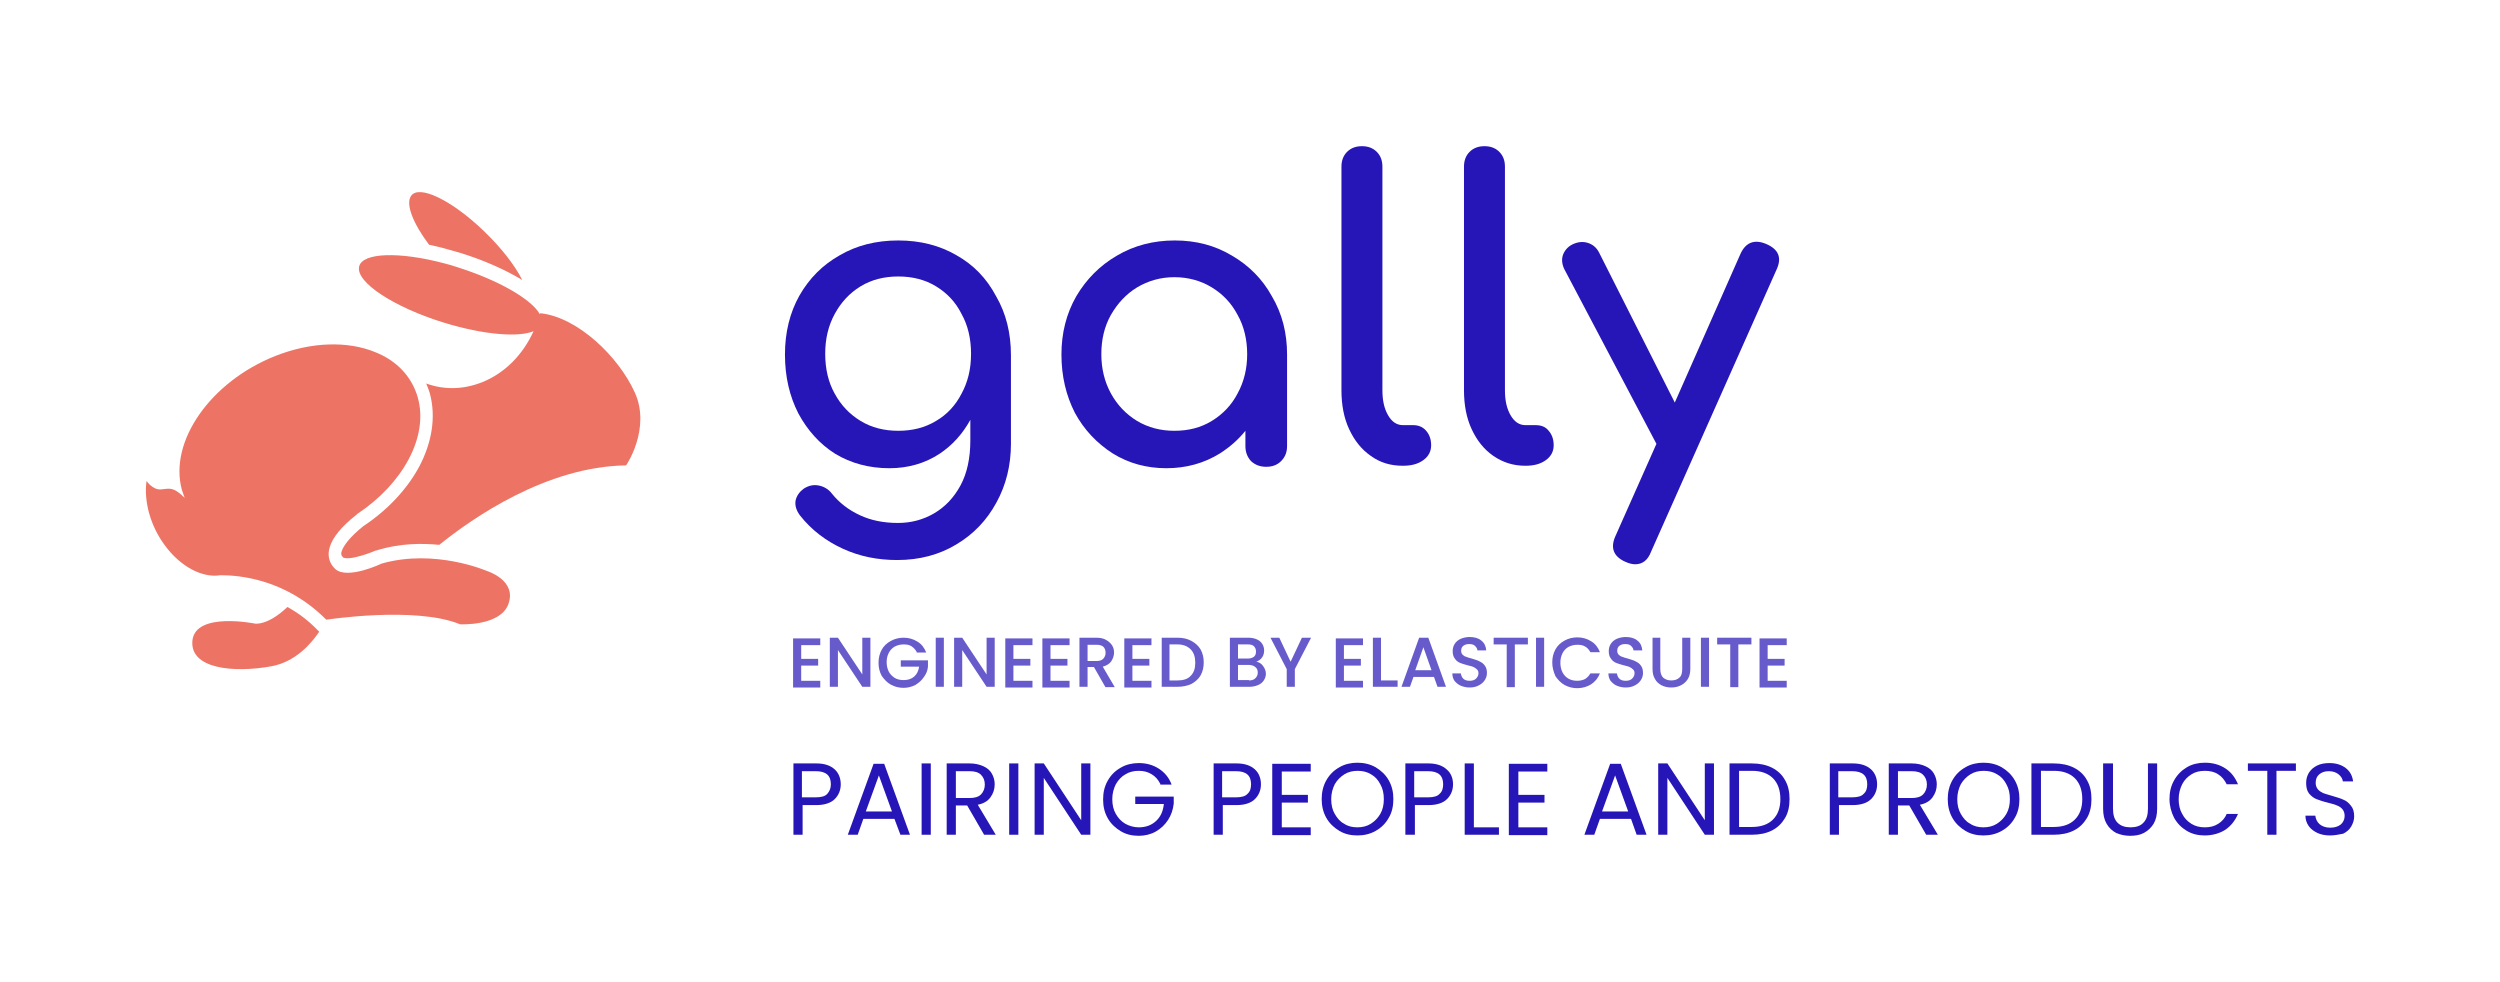 <?xml version="1.0" encoding="utf-8"?>
<!-- Generator: Adobe Illustrator 27.1.1, SVG Export Plug-In . SVG Version: 6.00 Build 0)  -->
<svg version="1.1" id="Logo" xmlns="http://www.w3.org/2000/svg" xmlns:xlink="http://www.w3.org/1999/xlink" x="0px" y="0px"
	 viewBox="0 0 708 278" style="enable-background:new 0 0 708 278;" xml:space="preserve">
<style type="text/css">
	.st0{fill-rule:evenodd;clip-rule:evenodd;fill:#ED7465;}
	.st1{fill:#2716B7;}
	.st2{opacity:0.7;}
</style>
<g>
	<g>
		<path class="st0" d="M81.4,171.9c-5.7,5.4-9.2,4.7-9.2,4.7s-16.7-3.4-17.7,4.7c-0.9,8.2,11.8,9.3,22.3,7.4
			c6.7-1.2,11.2-6.2,13.6-9.8l-0.5-0.5C87.2,175.6,84.3,173.5,81.4,171.9z"/>
		<path class="st0" d="M130.3,71.6c6.8,2.1,13,4.9,17.6,7.7c-2.1-4.2-6-9.2-11-14c-9.1-8.7-18.3-13.1-20.5-9.8
			c-1.6,2.3,0.6,7.8,5.1,13.8C124.3,69.9,127.3,70.7,130.3,71.6z"/>
		<path class="st0" d="M137.9,161.7c0,0-14.7-6.4-29.8-2.1c0,0-9.8,4.7-13.2,1.5c-3.3-3.2-2.6-8.5,5.9-15.2c0.1-0.1,0.3-0.2,0.3-0.3
			c12.9-8.5,20.4-21.9,17.2-33.1c-1.7-5.9-6-10.4-12.1-12.8c-7.6-3.1-17.8-3-28.2,1.1c-18.4,7.3-30.2,24.2-26.5,37.9
			c0.3,0.8,0.5,1.5,0.8,2.3c-3.3-3.3-4.3-2.6-6.7-2.4c-2.4,0.2-4.1-2.4-4.1-2.4c-0.8,5.6,1,12.7,5.3,18.4c3.8,5.1,8.8,8.1,13.2,8.4
			c0.8,0.1,1.7,0,2.5-0.1c5.3,0,18.5,1.1,29.9,12.6c0,0,25.3-3.9,37.9,1.3c0,0,11.5,0.6,13.7-5.8
			C146.4,164.3,137.9,161.7,137.9,161.7z"/>
		<path class="st0" d="M179.8,111.2c-4.6-10.2-16.2-21.4-26.8-22.5c0,0.1-0.1,0.2-0.1,0.3c-2.4-4.3-11.8-9.7-23.6-13.4
			c-1.1-0.4-2.3-0.7-3.4-1c0,0,0,0,0,0c0,0,0,0,0,0c-12.8-3.4-23.3-3.1-24.2,0.9c-1,4.4,9.8,11.5,24.1,15.9
			c11.1,3.4,21,4.2,25.3,2.4c-3,6.6-8.1,11.9-14.7,14.5c-5.4,2.1-10.8,2.1-15.7,0.3c0.4,0.9,0.7,1.8,1,2.7l0,0l0,0
			c1.9,6.9,0.5,14.2-2.9,20.7c-3.4,6.4-8.9,12.3-15.6,16.8l0,0l-0.3,0.2c-4,3.2-5.6,5.6-6.1,7c-0.2,0.6-0.2,1-0.1,1.1
			c0,0.2,0.2,0.5,0.5,0.8l0,0c0.1,0,0.4,0.2,1.1,0.2c1,0,2.2-0.2,3.5-0.6c1.3-0.3,2.5-0.8,3.4-1.1c0.4-0.2,0.8-0.3,1-0.4
			c0.1-0.1,0.2-0.1,0.3-0.1l0.1,0l0,0l0,0h0l0,0h0l0.3-0.1l0.3-0.1c6.1-1.8,12.1-1.9,17.2-1.4c9.3-7.5,30.3-22.2,52.9-22.5
			C177.3,131.9,184.4,121.4,179.8,111.2z"/>
	</g>
	<g>
		<path class="st1" d="M270.9,72.3c-4.8-2.8-10.3-4.2-16.5-4.2c-6.3,0-11.8,1.4-16.6,4.2c-4.8,2.7-8.6,6.5-11.4,11.4
			c-2.7,4.8-4.1,10.4-4.1,16.7c0,6.3,1.3,11.8,3.8,16.7c2.6,4.8,6,8.6,10.4,11.4c4.5,2.7,9.6,4.1,15.4,4.1c5.3,0,10.1-1.4,14.2-4.1
			c3.6-2.4,6.5-5.6,8.7-9.6v5.8c0,5-0.9,9.3-2.8,12.8c-1.9,3.5-4.4,6.1-7.5,7.9c-3.1,1.8-6.5,2.7-10.2,2.7c-4,0-7.6-0.7-10.8-2.2
			s-5.8-3.5-7.9-6.1c-0.9-1.2-2.2-2-3.7-2.3c-1.5-0.3-2.9,0-4.3,0.9c-1.2,0.9-2,2-2.3,3.4c-0.2,1.4,0.2,2.7,1.2,4.1
			c3.3,4.2,7.4,7.3,12.2,9.5c4.8,2.2,9.9,3.2,15.4,3.2c6.3,0,11.9-1.5,16.7-4.4c4.9-2.9,8.7-6.9,11.4-11.9
			c2.7-4.9,4.1-10.5,4.1-16.6v-25.1c0-6.3-1.4-11.9-4.2-16.7C279.4,78.8,275.7,75,270.9,72.3z M265.1,119.2
			c-3.1,1.9-6.7,2.8-10.7,2.8c-4,0-7.6-0.9-10.7-2.8c-3.1-1.9-5.5-4.4-7.3-7.7c-1.8-3.2-2.7-7-2.7-11.3s0.9-8,2.7-11.3
			c1.8-3.3,4.2-5.9,7.3-7.8c3.1-1.9,6.7-2.8,10.7-2.8c4,0,7.6,0.9,10.7,2.8c3.1,1.9,5.5,4.4,7.2,7.8c1.8,3.2,2.7,7,2.7,11.3
			s-0.9,8-2.7,11.3C270.6,114.8,268.2,117.4,265.1,119.2z"/>
		<path class="st1" d="M348.9,72.4c-4.8-2.9-10.2-4.3-16.2-4.3c-6,0-11.5,1.4-16.4,4.3c-4.8,2.8-8.6,6.6-11.5,11.5
			c-2.8,4.9-4.2,10.4-4.2,16.5c0,6.1,1.3,11.6,3.8,16.5c2.6,4.8,6.2,8.6,10.7,11.5c4.5,2.8,9.6,4.2,15.2,4.2
			c5.6,0,10.7-1.4,15.2-4.2c2.8-1.8,5.2-3.9,7.2-6.4v4.3c0,1.7,0.5,3.1,1.6,4.3c1.2,1.1,2.6,1.6,4.3,1.6c1.7,0,3.1-0.5,4.2-1.6
			c1.2-1.2,1.7-2.6,1.7-4.3v-25.9c0-6.1-1.4-11.6-4.3-16.5C357.5,79,353.7,75.2,348.9,72.4z M343.2,119.2c-3.1,1.9-6.6,2.8-10.6,2.8
			c-3.9,0-7.4-0.9-10.6-2.8c-3.1-1.9-5.6-4.5-7.4-7.8c-1.8-3.3-2.7-7-2.7-11.1c0-4.2,0.9-7.9,2.7-11.1c1.9-3.3,4.3-5.9,7.4-7.8
			c3.2-1.9,6.7-2.9,10.6-2.9c3.9,0,7.5,1,10.6,2.9c3.1,1.9,5.5,4.4,7.3,7.8c1.8,3.2,2.7,7,2.7,11.1c0,4.1-0.9,7.8-2.7,11.1
			C348.8,114.7,346.3,117.3,343.2,119.2z"/>
		<path class="st1" d="M400.2,120.4h-2.9c-1.7,0-3.1-0.9-4.2-2.8c-1.1-1.9-1.6-4.2-1.6-7.1V47.2c0-1.7-0.5-3.1-1.6-4.2
			c-1.1-1.1-2.5-1.6-4.2-1.6c-1.7,0-3.1,0.5-4.2,1.6c-1.1,1.1-1.6,2.5-1.6,4.2v63.3c0,4.2,0.7,7.9,2.2,11.1c1.5,3.2,3.5,5.7,6.1,7.5
			c2.6,1.9,5.6,2.8,9,2.8h0.2c2.3,0,4.2-0.5,5.7-1.6c1.5-1.1,2.2-2.5,2.2-4.2s-0.5-3.1-1.5-4.2C402.9,120.9,401.7,120.4,400.2,120.4
			z"/>
		<path class="st1" d="M434.9,120.4H432c-1.7,0-3.1-0.9-4.2-2.8c-1.1-1.9-1.6-4.2-1.6-7.1V47.2c0-1.7-0.5-3.1-1.6-4.2
			c-1.1-1.1-2.5-1.6-4.2-1.6s-3.1,0.5-4.2,1.6c-1.1,1.1-1.6,2.5-1.6,4.2v63.3c0,4.2,0.7,7.9,2.2,11.1c1.5,3.2,3.5,5.7,6.1,7.5
			s5.6,2.8,9,2.8h0.2c2.3,0,4.2-0.5,5.7-1.6s2.2-2.5,2.2-4.2s-0.5-3.1-1.5-4.2C437.7,120.9,436.5,120.4,434.9,120.4z"/>
		<path class="st1" d="M500.2,69.1c-3.3-1.4-5.8-0.5-7.3,2.8L474.3,114L453,71.8c-0.7-1.5-1.7-2.4-3-2.9c-1.3-0.5-2.7-0.5-4.2,0.1
			c-1.5,0.6-2.5,1.6-3.1,3c-0.5,1.3-0.4,2.7,0.3,4.2l26.1,49.5l-11.6,26.1c-1.5,3.3-0.6,5.8,2.8,7.3c1.1,0.5,2,0.7,2.8,0.7
			c2.1,0,3.6-1.2,4.5-3.6l35.5-79.8C504.7,73,503.7,70.6,500.2,69.1z"/>
	</g>
	<g class="st2">
		<path class="st1" d="M226.9,182.5v4.1h4.8v1.9h-4.8v4.3h5.4v1.9h-7.7v-13.9h7.7v1.9H226.9z"/>
		<path class="st1" d="M246.5,194.5h-2.3l-6.9-10.4v10.4h-2.3v-13.9h2.3l6.9,10.4v-10.4h2.3V194.5z"/>
		<path class="st1" d="M259.6,184.6c-0.4-0.7-0.9-1.2-1.5-1.6c-0.6-0.4-1.4-0.5-2.2-0.5c-0.9,0-1.7,0.2-2.5,0.6
			c-0.7,0.4-1.3,1-1.7,1.8c-0.4,0.8-0.6,1.6-0.6,2.6c0,1,0.2,1.9,0.6,2.7c0.4,0.8,1,1.3,1.7,1.8c0.7,0.4,1.5,0.6,2.5,0.6
			c1.2,0,2.2-0.3,3-1c0.8-0.7,1.2-1.6,1.4-2.8h-5.2v-1.8h7.7v1.8c-0.1,1.1-0.5,2.1-1.2,3c-0.6,0.9-1.4,1.6-2.4,2.2
			c-1,0.5-2.1,0.8-3.3,0.8c-1.3,0-2.5-0.3-3.6-0.9c-1.1-0.6-1.9-1.5-2.6-2.5c-0.6-1.1-0.9-2.3-0.9-3.7c0-1.4,0.3-2.6,0.9-3.7
			c0.6-1.1,1.5-1.9,2.6-2.5c1.1-0.6,2.3-0.9,3.6-0.9c1.5,0,2.8,0.4,3.9,1.1c1.2,0.7,2,1.8,2.5,3.1H259.6z"/>
		<path class="st1" d="M267.3,180.6v13.9H265v-13.9H267.3z"/>
		<path class="st1" d="M281.7,194.5h-2.3l-6.9-10.4v10.4h-2.3v-13.9h2.3l6.9,10.4v-10.4h2.3V194.5z"/>
		<path class="st1" d="M287,182.5v4.1h4.8v1.9H287v4.3h5.4v1.9h-7.7v-13.9h7.7v1.9H287z"/>
		<path class="st1" d="M297.5,182.5v4.1h4.8v1.9h-4.8v4.3h5.4v1.9h-7.7v-13.9h7.7v1.9H297.5z"/>
		<path class="st1" d="M313,194.5l-3.2-5.6H308v5.6h-2.3v-13.9h4.8c1.1,0,2,0.2,2.7,0.6c0.7,0.4,1.3,0.9,1.7,1.5
			c0.4,0.6,0.6,1.3,0.6,2.1c0,0.9-0.3,1.7-0.8,2.5c-0.5,0.7-1.3,1.2-2.4,1.5l3.4,5.8H313z M308,187.2h2.5c0.9,0,1.5-0.2,1.9-0.6
			c0.4-0.4,0.7-1,0.7-1.7c0-0.7-0.2-1.3-0.6-1.7c-0.4-0.4-1.1-0.6-1.9-0.6H308V187.2z"/>
		<path class="st1" d="M320.7,182.5v4.1h4.8v1.9h-4.8v4.3h5.4v1.9h-7.7v-13.9h7.7v1.9H320.7z"/>
		<path class="st1" d="M333.5,180.6c1.5,0,2.8,0.3,3.9,0.9c1.1,0.6,2,1.4,2.6,2.4c0.6,1.1,0.9,2.3,0.9,3.7c0,1.4-0.3,2.6-0.9,3.7
			c-0.6,1-1.5,1.8-2.6,2.4c-1.1,0.5-2.4,0.8-3.9,0.8h-4.5v-13.9H333.5z M333.5,192.7c1.6,0,2.9-0.4,3.7-1.3c0.9-0.9,1.3-2.1,1.3-3.7
			c0-1.6-0.4-2.9-1.3-3.8c-0.9-0.9-2.1-1.4-3.7-1.4h-2.3v10.2H333.5z"/>
		<path class="st1" d="M355.8,187.4c0.7,0.1,1.4,0.5,1.9,1.2c0.5,0.7,0.8,1.4,0.8,2.2c0,0.7-0.2,1.3-0.6,1.9c-0.4,0.6-0.9,1-1.6,1.3
			c-0.7,0.3-1.5,0.5-2.4,0.5h-5.6v-13.9h5.3c0.9,0,1.8,0.2,2.4,0.5c0.7,0.3,1.2,0.8,1.5,1.3c0.3,0.5,0.5,1.1,0.5,1.8
			c0,0.8-0.2,1.5-0.6,2C357.1,186.7,356.5,187.1,355.8,187.4z M350.6,186.5h2.8c0.7,0,1.3-0.2,1.7-0.5c0.4-0.3,0.6-0.8,0.6-1.5
			c0-0.6-0.2-1.1-0.6-1.5c-0.4-0.4-1-0.5-1.7-0.5h-2.8V186.5z M353.7,192.7c0.8,0,1.4-0.2,1.8-0.6c0.4-0.4,0.7-0.9,0.7-1.6
			c0-0.7-0.2-1.2-0.7-1.6c-0.5-0.4-1.1-0.6-1.9-0.6h-3v4.3H353.7z"/>
		<path class="st1" d="M371.3,180.6l-4.6,8.9v5h-2.3v-5l-4.6-8.9h2.5l3.2,6.8l3.2-6.8H371.3z"/>
		<path class="st1" d="M380.6,182.5v4.1h4.8v1.9h-4.8v4.3h5.4v1.9h-7.7v-13.9h7.7v1.9H380.6z"/>
		<path class="st1" d="M391.1,192.7h4.7v1.8h-7v-13.9h2.3V192.7z"/>
		<path class="st1" d="M406.1,191.7h-5.8l-1,2.8h-2.4l5-13.9h2.6l5,13.9h-2.4L406.1,191.7z M405.4,189.8l-2.3-6.5l-2.3,6.5H405.4z"
			/>
		<path class="st1" d="M416.2,194.7c-0.9,0-1.8-0.2-2.5-0.5c-0.7-0.3-1.3-0.8-1.8-1.4c-0.4-0.6-0.6-1.3-0.6-2.1h2.4
			c0.1,0.6,0.3,1.1,0.7,1.5c0.4,0.4,1,0.6,1.8,0.6c0.8,0,1.4-0.2,1.8-0.6c0.4-0.4,0.7-0.9,0.7-1.5c0-0.5-0.1-0.8-0.4-1.1
			c-0.3-0.3-0.6-0.5-1-0.7c-0.4-0.2-1-0.3-1.7-0.5c-0.9-0.2-1.6-0.5-2.2-0.7c-0.6-0.3-1-0.6-1.4-1.2c-0.4-0.5-0.6-1.2-0.6-2.1
			c0-0.8,0.2-1.5,0.6-2.1s1-1.1,1.7-1.4c0.7-0.3,1.6-0.5,2.5-0.5c1.3,0,2.5,0.3,3.3,1c0.9,0.7,1.3,1.6,1.4,2.8h-2.5
			c0-0.5-0.3-0.9-0.7-1.3c-0.4-0.4-1-0.5-1.7-0.5c-0.7,0-1.2,0.2-1.6,0.5s-0.6,0.8-0.6,1.4c0,0.4,0.1,0.8,0.4,1.1
			c0.3,0.3,0.6,0.5,1,0.6c0.4,0.2,0.9,0.3,1.6,0.5c0.9,0.3,1.7,0.5,2.2,0.8c0.6,0.3,1.1,0.6,1.5,1.2c0.4,0.5,0.6,1.2,0.6,2.1
			c0,0.7-0.2,1.4-0.6,2c-0.4,0.6-0.9,1.1-1.7,1.5C418.1,194.5,417.2,194.7,416.2,194.7z"/>
		<path class="st1" d="M432.7,180.6v1.9H429v12.1h-2.3v-12.1H423v-1.9H432.7z"/>
		<path class="st1" d="M437.3,180.6v13.9h-2.3v-13.9H437.3z"/>
		<path class="st1" d="M439.6,187.6c0-1.4,0.3-2.6,0.9-3.7c0.6-1.1,1.5-1.9,2.6-2.5c1.1-0.6,2.3-0.9,3.6-0.9c1.5,0,2.8,0.4,3.9,1.1
			c1.2,0.7,2,1.8,2.5,3.1h-2.7c-0.4-0.7-0.9-1.3-1.5-1.6c-0.6-0.4-1.4-0.5-2.2-0.5c-0.9,0-1.7,0.2-2.5,0.6c-0.7,0.4-1.3,1-1.7,1.8
			c-0.4,0.8-0.6,1.7-0.6,2.7c0,1,0.2,1.9,0.6,2.7c0.4,0.8,1,1.4,1.7,1.8c0.7,0.4,1.5,0.6,2.5,0.6c0.8,0,1.6-0.2,2.2-0.5
			c0.6-0.4,1.1-0.9,1.5-1.6h2.7c-0.5,1.3-1.4,2.4-2.5,3.1c-1.1,0.7-2.5,1.1-3.9,1.1c-1.3,0-2.5-0.3-3.6-0.9
			c-1.1-0.6-1.9-1.5-2.6-2.5C439.9,190.1,439.6,188.9,439.6,187.6z"/>
		<path class="st1" d="M460.4,194.7c-0.9,0-1.8-0.2-2.5-0.5c-0.7-0.3-1.3-0.8-1.8-1.4c-0.4-0.6-0.6-1.3-0.6-2.1h2.4
			c0.1,0.6,0.3,1.1,0.7,1.5c0.4,0.4,1,0.6,1.8,0.6c0.8,0,1.4-0.2,1.8-0.6c0.4-0.4,0.7-0.9,0.7-1.5c0-0.5-0.1-0.8-0.4-1.1
			c-0.3-0.3-0.6-0.5-1-0.7c-0.4-0.2-1-0.3-1.7-0.5c-0.9-0.2-1.6-0.5-2.2-0.7c-0.6-0.3-1-0.6-1.4-1.2c-0.4-0.5-0.6-1.2-0.6-2.1
			c0-0.8,0.2-1.5,0.6-2.1c0.4-0.6,1-1.1,1.7-1.4c0.7-0.3,1.6-0.5,2.5-0.5c1.3,0,2.5,0.3,3.3,1c0.9,0.7,1.3,1.6,1.4,2.8h-2.5
			c0-0.5-0.3-0.9-0.7-1.3c-0.4-0.4-1-0.5-1.7-0.5c-0.7,0-1.2,0.2-1.6,0.5s-0.6,0.8-0.6,1.4c0,0.4,0.1,0.8,0.4,1.1
			c0.3,0.3,0.6,0.5,1,0.6c0.4,0.2,0.9,0.3,1.6,0.5c0.9,0.3,1.7,0.5,2.2,0.8c0.6,0.3,1.1,0.6,1.5,1.2c0.4,0.5,0.6,1.2,0.6,2.1
			c0,0.7-0.2,1.4-0.6,2c-0.4,0.6-0.9,1.1-1.7,1.5C462.3,194.5,461.4,194.7,460.4,194.7z"/>
		<path class="st1" d="M470.2,180.6v8.9c0,1.1,0.3,1.9,0.8,2.4c0.6,0.5,1.3,0.8,2.3,0.8c1,0,1.8-0.3,2.3-0.8
			c0.6-0.5,0.8-1.3,0.8-2.4v-8.9h2.3v8.8c0,1.1-0.2,2.1-0.7,2.9c-0.5,0.8-1.2,1.4-2,1.8c-0.8,0.4-1.7,0.6-2.7,0.6
			c-1,0-1.9-0.2-2.7-0.6c-0.8-0.4-1.5-1-1.9-1.8c-0.5-0.8-0.7-1.7-0.7-2.9v-8.8H470.2z"/>
		<path class="st1" d="M484,180.6v13.9h-2.3v-13.9H484z"/>
		<path class="st1" d="M496,180.6v1.9h-3.7v12.1H490v-12.1h-3.7v-1.9H496z"/>
		<path class="st1" d="M500.6,182.5v4.1h4.8v1.9h-4.8v4.3h5.4v1.9h-7.7v-13.9h7.7v1.9H500.6z"/>
	</g>
	<g>
		<path class="st1" d="M288.4,216.2v20.2h-2.6v-20.2H288.4z"/>
		<path class="st1" d="M238.1,222.1c0,1.7-0.6,3.1-1.7,4.2c-1.1,1.1-2.9,1.7-5.2,1.7h-3.9v8.4h-2.6v-20.2h6.5c2.3,0,4,0.6,5.2,1.7
			C237.5,218.9,238.1,220.4,238.1,222.1z M231.1,225.8c1.5,0,2.6-0.3,3.2-1s1-1.5,1-2.7c0-2.5-1.4-3.7-4.3-3.7h-3.9v7.4H231.1z"/>
		<path class="st1" d="M253.3,231.9h-8.8l-1.6,4.5h-2.8l7.3-20.1h3l7.3,20.1H255L253.3,231.9z M252.6,229.8l-3.7-10.2l-3.7,10.2
			H252.6z"/>
		<path class="st1" d="M263.6,216.2v20.2h-2.6v-20.2H263.6z"/>
		<path class="st1" d="M278.7,236.4l-4.8-8.3h-3.2v8.3h-2.6v-20.2h6.5c1.5,0,2.8,0.3,3.9,0.8c1.1,0.5,1.9,1.2,2.4,2.1
			c0.5,0.9,0.8,1.9,0.8,3c0,1.4-0.4,2.6-1.2,3.7c-0.8,1.1-2,1.8-3.6,2.1l5.1,8.5H278.7z M270.7,226h3.9c1.4,0,2.5-0.3,3.2-1
			c0.7-0.7,1.1-1.7,1.1-2.8c0-1.2-0.4-2.1-1.1-2.8c-0.7-0.7-1.8-1-3.2-1h-3.9V226z"/>
		<path class="st1" d="M308.8,236.4h-2.6l-10.6-16.1v16.1h-2.6v-20.2h2.6l10.6,16.1v-16.1h2.6V236.4z"/>
		<path class="st1" d="M328.6,222c-0.6-1.2-1.4-2.1-2.4-2.7c-1.1-0.7-2.3-1-3.7-1c-1.4,0-2.7,0.3-3.8,1c-1.1,0.6-2,1.6-2.7,2.8
			c-0.6,1.2-1,2.6-1,4.2c0,1.6,0.3,3,1,4.2c0.7,1.2,1.5,2.1,2.7,2.8c1.1,0.6,2.4,1,3.8,1c2,0,3.6-0.6,4.9-1.8c1.3-1.2,2-2.8,2.2-4.8
			h-8.1v-2.1h10.9v2c-0.2,1.7-0.7,3.2-1.6,4.6c-0.9,1.4-2.1,2.5-3.5,3.3c-1.4,0.8-3.1,1.2-4.8,1.2c-1.9,0-3.6-0.4-5.1-1.3
			c-1.5-0.9-2.8-2.1-3.7-3.7c-0.9-1.6-1.3-3.3-1.3-5.3s0.4-3.7,1.3-5.3c0.9-1.6,2.1-2.8,3.7-3.7c1.5-0.9,3.3-1.3,5.1-1.3
			c2.1,0,4,0.5,5.7,1.6c1.7,1.1,2.9,2.6,3.6,4.5H328.6z"/>
		<path class="st1" d="M357.1,222.1c0,1.7-0.6,3.1-1.7,4.2c-1.1,1.1-2.9,1.7-5.2,1.7h-3.9v8.4h-2.6v-20.2h6.5c2.3,0,4,0.6,5.2,1.7
			C356.5,218.9,357.1,220.4,357.1,222.1z M350.1,225.8c1.5,0,2.6-0.3,3.2-1c0.7-0.6,1-1.5,1-2.7c0-2.5-1.4-3.7-4.3-3.7h-3.9v7.4
			H350.1z"/>
		<path class="st1" d="M363,218.3v6.8h7.4v2.2H363v7h8.2v2.2h-10.9v-20.2h10.9v2.2H363z"/>
		<path class="st1" d="M384.4,236.6c-1.9,0-3.6-0.4-5.1-1.3c-1.5-0.9-2.8-2.1-3.7-3.7c-0.9-1.6-1.3-3.4-1.3-5.3s0.4-3.7,1.3-5.3
			c0.9-1.6,2.1-2.8,3.7-3.7c1.5-0.9,3.3-1.3,5.1-1.3c1.9,0,3.6,0.4,5.2,1.3c1.5,0.9,2.8,2.1,3.7,3.7c0.9,1.6,1.3,3.3,1.3,5.3
			s-0.4,3.8-1.3,5.3c-0.9,1.6-2.1,2.8-3.7,3.7C388,236.2,386.3,236.6,384.4,236.6z M384.4,234.3c1.4,0,2.7-0.3,3.8-1
			c1.1-0.7,2-1.6,2.7-2.8c0.7-1.2,1-2.6,1-4.2c0-1.6-0.3-3-1-4.2c-0.6-1.2-1.5-2.2-2.6-2.8c-1.1-0.7-2.4-1-3.8-1
			c-1.4,0-2.7,0.3-3.8,1c-1.1,0.7-2,1.6-2.7,2.8c-0.6,1.2-1,2.6-1,4.2c0,1.6,0.3,3,1,4.2c0.7,1.2,1.5,2.2,2.7,2.8
			C381.7,234,383,234.3,384.4,234.3z"/>
		<path class="st1" d="M411.5,222.1c0,1.7-0.6,3.1-1.7,4.2c-1.1,1.1-2.9,1.7-5.2,1.7h-3.9v8.4H398v-20.2h6.5c2.3,0,4,0.6,5.2,1.7
			C410.9,218.9,411.5,220.4,411.5,222.1z M404.5,225.8c1.5,0,2.6-0.3,3.2-1c0.7-0.6,1-1.5,1-2.7c0-2.5-1.4-3.7-4.3-3.7h-3.9v7.4
			H404.5z"/>
		<path class="st1" d="M417.4,234.3h7.1v2.1h-9.7v-20.2h2.6V234.3z"/>
		<path class="st1" d="M430,218.3v6.8h7.4v2.2H430v7h8.2v2.2h-10.9v-20.2h10.9v2.2H430z"/>
		<path class="st1" d="M461.9,231.9h-8.8l-1.6,4.5h-2.8l7.3-20.1h3l7.3,20.1h-2.8L461.9,231.9z M461.1,229.8l-3.7-10.2l-3.7,10.2
			H461.1z"/>
		<path class="st1" d="M485.4,236.4h-2.6l-10.6-16.1v16.1h-2.6v-20.2h2.6l10.6,16.1v-16.1h2.6V236.4z"/>
		<path class="st1" d="M496.1,216.2c2.2,0,4.1,0.4,5.7,1.2c1.6,0.8,2.9,2,3.7,3.5c0.9,1.5,1.3,3.3,1.3,5.4s-0.4,3.9-1.3,5.4
			c-0.9,1.5-2.1,2.7-3.7,3.5c-1.6,0.8-3.5,1.2-5.7,1.2h-6.3v-20.2H496.1z M496.1,234.2c2.6,0,4.6-0.7,6-2.1c1.4-1.4,2.1-3.3,2.1-5.8
			c0-2.5-0.7-4.5-2.1-5.9c-1.4-1.4-3.4-2.1-5.9-2.1h-3.7v15.9H496.1z"/>
		<path class="st1" d="M531.6,222.1c0,1.7-0.6,3.1-1.7,4.2c-1.1,1.1-2.9,1.7-5.2,1.7h-3.9v8.4h-2.6v-20.2h6.5c2.3,0,4,0.6,5.2,1.7
			C531,218.9,531.6,220.4,531.6,222.1z M524.6,225.8c1.5,0,2.6-0.3,3.2-1c0.7-0.6,1-1.5,1-2.7c0-2.5-1.4-3.7-4.3-3.7h-3.9v7.4H524.6
			z"/>
		<path class="st1" d="M545.5,236.4l-4.8-8.3h-3.2v8.3h-2.6v-20.2h6.5c1.5,0,2.8,0.3,3.9,0.8c1.1,0.5,1.9,1.2,2.4,2.1
			c0.5,0.9,0.8,1.9,0.8,3c0,1.4-0.4,2.6-1.2,3.7c-0.8,1.1-2,1.8-3.6,2.1l5.1,8.5H545.5z M537.5,226h3.9c1.4,0,2.5-0.3,3.2-1
			c0.7-0.7,1.1-1.7,1.1-2.8c0-1.2-0.4-2.1-1.1-2.8c-0.7-0.7-1.8-1-3.2-1h-3.9V226z"/>
		<path class="st1" d="M561.7,236.6c-1.9,0-3.6-0.4-5.1-1.3c-1.5-0.9-2.8-2.1-3.7-3.7c-0.9-1.6-1.3-3.4-1.3-5.3s0.4-3.7,1.3-5.3
			c0.9-1.6,2.1-2.8,3.7-3.7c1.5-0.9,3.3-1.3,5.1-1.3c1.9,0,3.6,0.4,5.2,1.3c1.5,0.9,2.8,2.1,3.7,3.7c0.9,1.6,1.3,3.3,1.3,5.3
			s-0.4,3.8-1.3,5.3c-0.9,1.6-2.1,2.8-3.7,3.7C565.3,236.2,563.6,236.6,561.7,236.6z M561.7,234.3c1.4,0,2.7-0.3,3.8-1
			c1.1-0.7,2-1.6,2.7-2.8c0.7-1.2,1-2.6,1-4.2c0-1.6-0.3-3-1-4.2c-0.6-1.2-1.5-2.2-2.6-2.8c-1.1-0.7-2.4-1-3.8-1
			c-1.4,0-2.7,0.3-3.8,1c-1.1,0.7-2,1.6-2.7,2.8c-0.6,1.2-1,2.6-1,4.2c0,1.6,0.3,3,1,4.2c0.7,1.2,1.5,2.2,2.7,2.8
			C559,234,560.3,234.3,561.7,234.3z"/>
		<path class="st1" d="M581.6,216.2c2.2,0,4.1,0.4,5.7,1.2c1.6,0.8,2.9,2,3.7,3.5c0.9,1.5,1.3,3.3,1.3,5.4s-0.4,3.9-1.3,5.4
			c-0.9,1.5-2.1,2.7-3.7,3.5c-1.6,0.8-3.5,1.2-5.7,1.2h-6.3v-20.2H581.6z M581.6,234.2c2.6,0,4.6-0.7,6-2.1c1.4-1.4,2.1-3.3,2.1-5.8
			c0-2.5-0.7-4.5-2.1-5.9c-1.4-1.4-3.4-2.1-5.9-2.1H578v15.9H581.6z"/>
		<path class="st1" d="M598.4,216.2V229c0,1.8,0.4,3.1,1.3,4c0.9,0.9,2.1,1.3,3.7,1.3c1.5,0,2.8-0.4,3.6-1.3c0.9-0.9,1.3-2.2,1.3-4
			v-12.8h2.6v12.8c0,1.7-0.3,3.1-1,4.3c-0.7,1.1-1.6,2-2.8,2.6c-1.1,0.6-2.4,0.8-3.9,0.8c-1.4,0-2.7-0.3-3.9-0.8
			c-1.1-0.6-2-1.4-2.7-2.6c-0.7-1.2-1-2.6-1-4.3v-12.8H598.4z"/>
		<path class="st1" d="M614.4,226.3c0-2,0.4-3.7,1.3-5.3c0.9-1.6,2.1-2.8,3.6-3.7c1.5-0.9,3.3-1.3,5.1-1.3c2.2,0,4.1,0.5,5.8,1.6
			s2.8,2.6,3.6,4.5h-3.2c-0.6-1.2-1.4-2.2-2.4-2.8c-1-0.7-2.3-1-3.8-1c-1.4,0-2.7,0.3-3.8,1c-1.1,0.7-2,1.6-2.6,2.8
			c-0.6,1.2-1,2.6-1,4.2c0,1.6,0.3,3,1,4.2c0.6,1.2,1.5,2.1,2.6,2.8c1.1,0.7,2.4,1,3.8,1c1.5,0,2.7-0.3,3.8-1
			c1.1-0.7,1.9-1.6,2.4-2.8h3.2c-0.8,1.9-2,3.4-3.6,4.5c-1.6,1-3.6,1.6-5.8,1.6c-1.9,0-3.6-0.4-5.1-1.3c-1.5-0.9-2.7-2.1-3.6-3.7
			C614.9,230,614.4,228.2,614.4,226.3z"/>
		<path class="st1" d="M650.2,216.2v2.1h-5.5v18.1h-2.6v-18.1h-5.5v-2.1H650.2z"/>
		<path class="st1" d="M659.9,236.6c-1.3,0-2.5-0.2-3.6-0.7c-1-0.5-1.9-1.1-2.5-2c-0.6-0.9-0.9-1.8-0.9-2.9h2.8
			c0.1,0.9,0.5,1.8,1.2,2.4c0.7,0.6,1.7,1,3,1c1.3,0,2.2-0.3,3-0.9c0.7-0.6,1.1-1.5,1.1-2.4c0-0.8-0.2-1.4-0.6-1.9
			c-0.4-0.5-1-0.9-1.6-1.1c-0.6-0.3-1.5-0.5-2.6-0.8c-1.3-0.3-2.4-0.7-3.2-1c-0.8-0.3-1.5-0.9-2.1-1.6c-0.6-0.8-0.8-1.8-0.8-3
			c0-1.1,0.3-2.1,0.8-2.9c0.6-0.9,1.3-1.5,2.3-2c1-0.5,2.2-0.7,3.5-0.7c1.9,0,3.4,0.5,4.6,1.4c1.2,0.9,1.9,2.2,2.1,3.8h-2.9
			c-0.1-0.8-0.5-1.4-1.2-2c-0.7-0.6-1.7-0.9-2.8-0.9c-1.1,0-2,0.3-2.7,0.9c-0.7,0.6-1,1.4-1,2.4c0,0.7,0.2,1.3,0.6,1.8
			c0.4,0.5,0.9,0.8,1.5,1.1c0.6,0.2,1.5,0.5,2.6,0.8c1.3,0.4,2.4,0.7,3.2,1.1c0.8,0.3,1.5,0.9,2.1,1.7c0.6,0.7,0.9,1.7,0.9,3
			c0,1-0.3,1.9-0.8,2.8c-0.5,0.9-1.3,1.6-2.3,2.1C662.5,236.3,661.3,236.6,659.9,236.6z"/>
	</g>
</g>
</svg>
